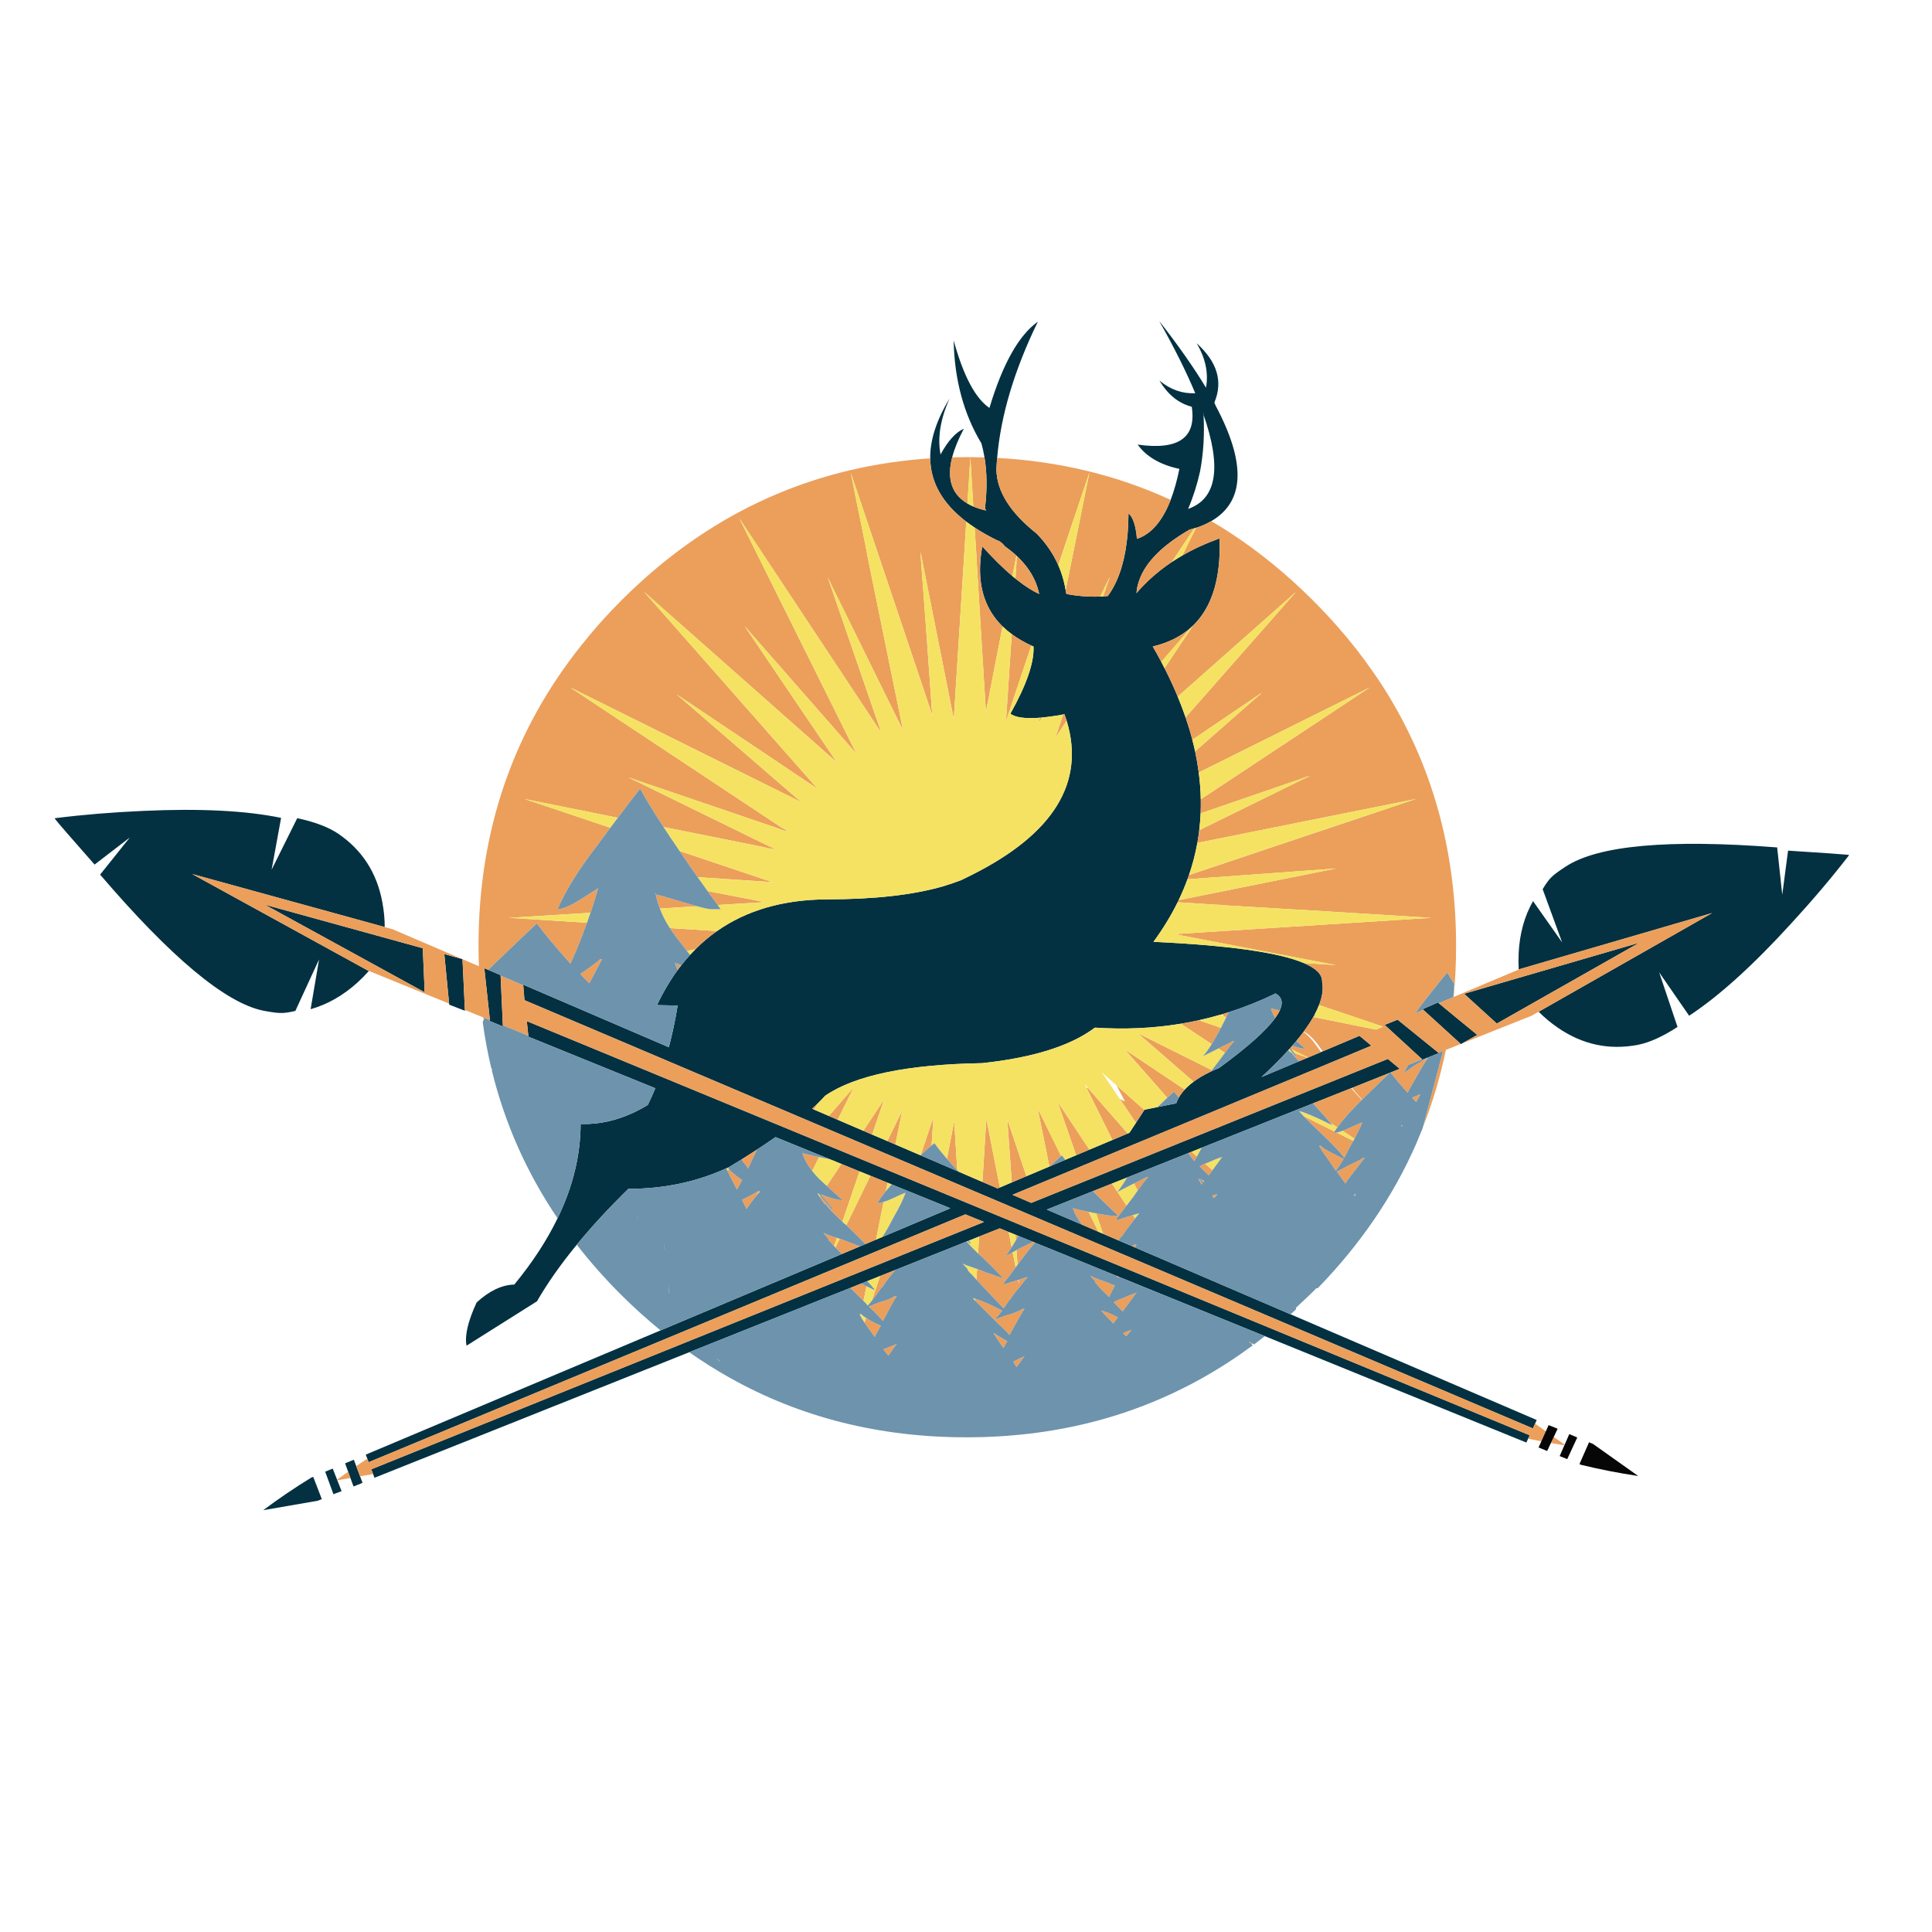 <?xml version="1.0" encoding="utf-8"?>
<!-- Generator: Adobe Illustrator 16.0.0, SVG Export Plug-In . SVG Version: 6.00 Build 0)  -->
<!DOCTYPE svg PUBLIC "-//W3C//DTD SVG 1.1//EN" "http://www.w3.org/Graphics/SVG/1.1/DTD/svg11.dtd">
<svg version="1.1" id="Layer_1" xmlns="http://www.w3.org/2000/svg" xmlns:xlink="http://www.w3.org/1999/xlink" x="0px" y="0px"
	 width="300px" height="300px" viewBox="0 0 300 300" enable-background="new 0 0 300 300" xml:space="preserve">
<g>
	<path fill-rule="evenodd" clip-rule="evenodd" fill="#033141" d="M181.78,77.62c0.531-1.382,0.983-2.986,1.355-4.812
		c-2.967-0.633-5.127-1.89-6.482-3.772c6.34,0.903,9.141-1.055,8.403-5.874c-2.063-0.542-3.735-1.897-5.015-4.065
		c1.687,1.399,3.538,2.056,5.557,1.964c-1.387-3.328-3.253-7.07-5.603-11.227c2.952,3.78,5.376,7.237,7.274,10.369
		c0.406-2.304-0.084-4.608-1.469-6.913c3.207,2.877,4.134,5.941,2.777,9.195c0,0.045,0.016,0.112,0.046,0.202
		c0.045,0.03,0.083,0.113,0.113,0.25c4.781,8.954,4.566,14.948-0.645,17.981c-0.579,0.337-1.225,0.639-1.931,0.904
		c-0.144,0.046-0.291,0.092-0.441,0.135c-0.099,0.03-0.196,0.061-0.293,0.091c-0.229,0.063-0.458,0.123-0.689,0.18
		c-4.24,2.445-6.854,5.072-7.838,7.884c-0.232,0.653-0.376,1.315-0.429,1.987c0.595-0.694,1.228-1.356,1.896-1.987
		c1.098-1.032,2.296-1.98,3.592-2.847c0.526-0.348,1.068-0.683,1.626-1.005c1.766-1.022,3.693-1.907,5.783-2.654
		c0.093,2.421-0.064,4.589-0.474,6.505c-0.628,2.949-1.848,5.298-3.659,7.048c-0.076,0.071-0.15,0.143-0.226,0.214
		c-1.582,1.433-3.585,2.438-6.01,3.015c0.464,0.799,0.903,1.595,1.322,2.384c0.174,0.328,0.344,0.656,0.508,0.982
		c0.759,1.486,1.44,2.958,2.045,4.417c0.449,1.079,0.854,2.152,1.22,3.219c0.401,1.169,0.752,2.329,1.049,3.479
		c0.159,0.604,0.302,1.202,0.431,1.796c0.234,1.104,0.423,2.199,0.564,3.286c0.187,1.401,0.291,2.787,0.316,4.157
		c0.017,0.735,0.008,1.465-0.022,2.191c-0.04,0.878-0.111,1.747-0.215,2.609c-0.077,0.661-0.175,1.32-0.294,1.976
		c-0.303,1.687-0.734,3.352-1.299,4.992c-0.077,0.219-0.156,0.437-0.236,0.656c-0.397,1.091-0.854,2.171-1.368,3.242
		c-0.052,0.111-0.104,0.22-0.158,0.328c-1.03,2.089-2.28,4.138-3.749,6.144c11.68,0.551,19.45,1.646,23.312,3.287
		c1.953,0.83,2.91,1.796,2.869,2.903c0.213,1.063,0.056,2.271-0.474,3.626c-0.186,0.486-0.418,0.991-0.701,1.513
		c-0.027,0.056-0.059,0.113-0.09,0.17c-0.031,0.056-0.061,0.113-0.091,0.17c-0.417,0.725-0.921,1.484-1.514,2.28
		c-0.012,0.019-0.023,0.037-0.033,0.057c-0.34,0.454-0.71,0.921-1.106,1.401c-0.201,0.24-0.408,0.48-0.622,0.723
		c-0.1,0.117-0.202,0.234-0.306,0.35c-0.047,0.056-0.096,0.107-0.146,0.159c-0.049,0.058-0.098,0.114-0.147,0.169
		c-1.191,1.319-2.585,2.716-4.179,4.19l5.828-2.451l1.333-0.552l0.091-0.035l1.999-0.848l0.271-0.113l5.693-2.406l1.852,1.537
		l-9.566,3.988h-0.012l-46.128,19.154l-0.033,0.012l0.033,0.011l2.881,1.244l55.378-22.353l1.852,1.535l-1.445,0.576l-0.102,0.046
		l-5.885,2.348l-0.124,0.045l-5.919,2.35l-17.337,6.912l-1.502,0.601l-0.476,0.191l-9.543,3.805l-2.372,0.949l-2.948,1.175
		l-7.16,2.858l5.501,2.359l2.518,1.085l0.724,0.316l2.382,1.018l2.09,0.892l0.464,0.204l24.182,10.391l38.21,16.41l-0.249,0.566
		l-0.339,0.745L81.438,155.304l-0.192-2.315l-0.011-0.101l22.624,9.726c0.539-2.038,0.994-4.194,1.366-6.473l-3.208-0.068
		c0.949-2,2.022-3.818,3.219-5.456c0.058-0.075,0.114-0.151,0.17-0.226c0.026-0.033,0.052-0.067,0.079-0.101
		c0.1-0.133,0.202-0.265,0.305-0.396c0.438-0.563,0.89-1.101,1.355-1.615c0.276-0.304,0.56-0.597,0.847-0.882
		c1.044-1.046,2.159-1.988,3.344-2.823c4.607-3.234,10.288-4.876,17.042-4.924c7.365,0,13.397-0.679,18.096-2.034
		c0.977-0.301,1.905-0.617,2.778-0.949c0.526-0.271,1.062-0.534,1.604-0.791c12.756-6.385,17.68-14.37,14.773-23.956
		c-0.103-0.341-0.217-0.685-0.339-1.027c-0.063,0.015-0.127,0.03-0.191,0.046c-0.445,0.1-0.931,0.183-1.456,0.248
		c-0.679,0.103-1.311,0.183-1.898,0.237c-0.091,0.008-0.181,0.015-0.272,0.022c-2.252,0.18-3.78-0.026-4.584-0.621
		c2.514-4.488,3.712-7.967,3.592-10.437c-0.113-0.048-0.227-0.098-0.339-0.146c-1.132-0.523-2.146-1.114-3.04-1.773
		c-0.514-0.375-0.987-0.774-1.422-1.197c-1.965-1.923-3.101-4.309-3.411-7.161c-0.178-1.606-0.091-3.362,0.261-5.263
		c1.679,1.854,3.235,3.39,4.675,4.608c0.161,0.13,0.319,0.258,0.475,0.384c0.114,0.092,0.228,0.182,0.339,0.271
		c1.202,0.946,2.317,1.654,3.344,2.123c-0.152-0.732-0.382-1.44-0.689-2.123c-0.615-1.35-1.537-2.604-2.767-3.762
		c-0.025-0.023-0.053-0.046-0.08-0.067c-0.532-0.496-1.124-0.975-1.773-1.435c-0.3-0.393-0.632-0.686-0.993-0.881h-0.091
		c-1.336-0.648-2.546-1.33-3.625-2.044c-0.457-0.301-0.889-0.605-1.3-0.915c-3.686-2.81-5.554-6.089-5.602-9.838
		c-0.036-2.83,0.967-5.929,3.004-9.295c-1.43,3.208-1.897,6.107-1.4,8.697c1.144-2.108,2.35-3.441,3.614-3.998
		c-0.86,1.629-1.463,3.109-1.807,4.438c-0.861,3.352-0.071,5.743,2.372,7.172c0.281,0.167,0.586,0.321,0.915,0.463
		c0.525,0.225,1.108,0.417,1.751,0.576c0.09,0,0.174,0.016,0.249,0.045c-0.046-0.075-0.083-0.135-0.114-0.18
		c0-0.046-0.03-0.083-0.089-0.113c0.355-2.891,0.333-5.541-0.068-7.952c-0.121-0.747-0.279-1.469-0.475-2.168
		c-2.756-4.578-4.194-9.909-4.314-15.994c1.521,5.512,3.374,9.006,5.557,10.482c2.048-6.822,4.556-11.288,7.521-13.396
		c-3.653,7.501-5.762,14.553-6.324,21.154c-0.05,0.611-0.088,1.218-0.113,1.819c0.06,3.373,2.146,6.686,6.258,9.939
		c1.449,1.493,2.567,3.13,3.354,4.913c0.33,0.752,0.601,1.532,0.813,2.338c0.135,0.502,0.244,1.015,0.328,1.536
		c0.025,0.136,0.048,0.271,0.067,0.406c0,0.031,0.022,0.091,0.067,0.181c1.717,0.333,3.464,0.465,5.24,0.396
		c0.152-0.007,0.302-0.014,0.453-0.022c0.241-0.017,0.481-0.036,0.723-0.057c0.53-0.725,0.993-1.537,1.39-2.439
		c1.188-2.683,1.794-6.154,1.816-10.414c0.71,0.632,1.146,1.957,1.312,3.976C178.75,82.94,180.497,80.922,181.78,77.62z
		 M238.92,157.1l26.938-15.326l-29.907,8.72l-0.125,0.057c-0.049-0.81-0.053-1.649-0.01-2.52c0.149-3.057,0.895-5.759,2.234-8.109
		l4.519,6.416l-3.027-8.268c0.527-0.889,0.995-1.522,1.401-1.898c0.376-0.376,1.099-0.911,2.169-1.604
		c5-3.298,15.947-4.292,32.845-2.981l0.791,7.341l0.903-6.844c5.602,0.361,8.742,0.579,9.419,0.655l0.023,0.09
		c-2.666,3.449-5.633,6.951-8.9,10.504c-5.949,6.536-11.25,11.333-15.903,14.39l-4.653-6.732l2.847,8.472
		c-2.29,1.49-4.337,2.416-6.145,2.777c-4.473,0.858-8.622-0.03-12.447-2.666C240.807,158.827,239.816,158.002,238.92,157.1z
		 M226.823,162.104l-5.827-5.308l-0.09-0.092l2.372-1.039l0.134,0.112l2.011,1.661l0.012,0.011l3.965,3.253l-2.395,1.334
		l-0.159,0.09L226.823,162.104z M71.815,148.945l0.373,7.884l0.011,0.124l-2.44-0.947l-0.022-0.17l-0.745-7.692l2.744,0.768
		l0.08,0.022V148.945z M55.912,229.239l0.384,1.017l-1.4,0.565l-0.485-1.321l-0.35-0.971l-0.475-1.302l1.355-0.563l0.373,0.983
		L55.912,229.239z M52.343,229.761l0.034,0.1l0.667,1.684l-1.266,0.475l-1.287-3.502l1.174-0.475L52.343,229.761z M57.934,228.89
		l-0.282-0.735l95.147-38.412l-2.903-1.175l-92.65,38.481l-0.214-0.554l-0.237-0.621l45.777-19.293l28.146-11.859l2.835-1.194
		l0.836-0.351l1.637-0.69l0.995-0.417l10.549-4.451l-9.115-3.705l-0.633-0.259l-2.666-1.085l-1.683-0.678l-2.823-1.15l-1.819-0.747
		l-8.415-3.423c-0.955,0.67-1.979,1.358-3.072,2.068c-0.708,0.459-1.446,0.929-2.213,1.411c-0.603,0.373-1.224,0.754-1.863,1.143
		c-0.146,0.067-0.292,0.136-0.441,0.201c-0.01,0.006-0.021,0.009-0.034,0.013c-4.657,2.132-9.731,3.196-15.225,3.196
		c-3.039,2.98-5.708,5.871-8.008,8.675c-2.491,3.034-4.551,5.962-6.178,8.785l-10.934,6.892c-0.317-1.522,0.204-3.758,1.559-6.71
		c1.973-1.809,3.922-2.732,5.85-2.779c2.821-3.429,5.061-6.859,6.721-10.288c2.37-4.884,3.563-9.766,3.581-14.648
		c3.509,0.118,6.987-0.867,10.436-2.96c0.408-0.829,0.794-1.692,1.164-2.588l-19.709-8.006l-0.011-0.148l-0.237-2.27l155.732,64.312
		l-0.249,0.531l-0.271,0.599l-40.604-16.523l-22.646-9.205l-0.474-0.193l-12.593-5.126l-0.271-0.114l-2.293-0.927l-0.441-0.181
		l-1.072-0.428l-1.378-0.566l-3.208,1.276l-1.581,0.634l-0.147,0.055l-0.09,0.035l-0.033,0.01l-0.081,0.034l-11.08,4.416
		l-2.35,0.938l-1.954,0.78l-0.034,0.01l-0.971,0.385l-1.684,0.679l-25.006,9.984l-48.872,19.494L57.934,228.89z M139.031,177.714
		l3.918,1.682l5.907,2.541l3.695,1.594l2.348,1.004l0.361-0.146l1.854-0.79l2.27-0.959l3.569-1.503l0.113-0.047l2.349-0.993
		l1.685-0.711l2.066-0.871l3.568-1.5l2.384-1.006l0.259-0.114l1.017-1.547l1.3-1.998l0.022-0.034l2.044-0.417l2.881-0.576
		c0.107-0.306,0.244-0.604,0.405-0.893c0.245-0.429,0.551-0.843,0.915-1.243c0.391-0.424,0.85-0.829,1.378-1.22
		c0.754-0.563,1.649-1.09,2.688-1.58c0.405-0.189,0.831-0.375,1.277-0.554c4.397-3.217,7.301-5.803,8.707-7.76
		c0.309-0.42,0.546-0.812,0.712-1.175c0.553-1.201,0.334-2.079-0.654-2.632c-0.077,0-0.137,0.029-0.182,0.09
		c-2.316,1.113-4.681,2.057-7.092,2.823c-0.323,0.103-0.646,0.2-0.974,0.295c-0.084,0.025-0.171,0.052-0.259,0.078
		c-1.122,0.328-2.256,0.617-3.399,0.87c-0.928,0.205-1.861,0.385-2.802,0.542c-4.3,0.711-8.742,0.915-13.327,0.609
		c-0.121,0.062-0.24,0.145-0.361,0.249c-3.749,2.681-9.465,4.436-17.145,5.263c-11.626,0.197-19.759,1.883-24.397,5.062
		c-0.299,0.336-0.63,0.684-0.994,1.038c-0.322,0.317-0.668,0.642-1.039,0.973l0.305,0.135l2.304,0.993l1.367,0.589l3.987,1.716
		l1.367,0.587l2.36,1.006L139.031,177.714z M59.741,143.953l-29.897-8.233l27.312,15l0.124,0.045
		c-0.536,0.605-1.119,1.201-1.751,1.785c-2.274,2.048-4.706,3.434-7.296,4.156l1.31-7.726l-3.682,7.996
		c-1.009,0.241-1.793,0.346-2.35,0.317c-0.527,0-1.415-0.121-2.666-0.362c-5.857-1.22-14.291-8.26-25.3-21.121l4.609-5.761
		l-5.467,4.202c-3.704-4.202-5.768-6.581-6.189-7.138l0.068-0.068c4.307-0.542,8.87-0.918,13.688-1.13
		c8.811-0.405,15.941-0.044,21.393,1.085l-1.469,8.042l3.976-7.997c2.681,0.572,4.782,1.363,6.303,2.372
		c3.765,2.545,6.069,6.107,6.912,10.685C59.612,141.394,59.737,142.678,59.741,143.953z M65.648,147.241l0.294,6.844l-24.849-13.622
		L65.648,147.241z M186.886,64.405c0-0.09,0-0.174,0-0.249l-0.045,0.068C186.841,64.253,186.855,64.314,186.886,64.405z
		 M184.593,78.986c4.354-1.589,5.119-6.45,2.293-14.582c0.166,3.087-0.016,6.024-0.543,8.81c-0.445,1.992-1.052,3.904-1.817,5.738
		c-0.013,0.021-0.023,0.043-0.034,0.067C184.523,79.009,184.559,78.998,184.593,78.986z M75.813,150.594l1.92,0.825v0.068
		l0.351,7.737l0.01,0.17l-2.01-0.837l-0.011-0.158l-0.87-8.064L75.813,150.594z M48.368,229.421l0.271-0.092l1.333,3.457
		l-0.632,0.248l-8.471,1.468C43.308,232.683,45.807,230.986,48.368,229.421z M223.379,163.482l0.056,0.045l-2.552,1.016
		l-0.046-0.045l-5.828-5.354l2.011-0.813L223.379,163.482z M254.564,146.381l-22.138,12.56l-5.083-4.631L254.564,146.381z"/>
	<path fill-rule="evenodd" clip-rule="evenodd" fill="#EB9F5B" d="M188.094,80.918c4.369,2.564,8.532,5.629,12.493,9.194
		c1.104,0.993,2.192,2.024,3.263,3.095c1.356,1.355,2.644,2.726,3.863,4.111c2.018,2.29,3.871,4.661,5.558,7.116
		c0.934,1.325,1.807,2.673,2.62,4.043c6.808,11.4,10.21,24.201,10.21,38.402c0,2.692-0.124,5.335-0.372,7.929l10.097-4.258
		l0.125-0.057l29.907-8.72L238.92,157.1l-1.095,0.622l-10.82,4.315l2.395-1.334l-3.965-3.253l-0.012-0.011l-2.011-1.661l2.261-0.948
		c0.053-0.683,0.099-1.368,0.134-2.056c-0.421-0.647-0.782-1.228-1.083-1.738c-0.527,0.587-1.695,2.032-3.502,4.336
		c-0.524,0.677-0.998,1.32-1.423,1.932l1.197-0.507l5.827,5.308l-2.314,0.926c-0.846,4.14-2.032,8.138-3.558,11.994l3.117-11.814
		l-0.689,0.272l-6.359-5.151l-2.011,0.813l5.828,5.354l-2.168,0.87c-0.262,0.513-0.503,0.938-0.723,1.276
		c0.15-0.12,0.723-0.527,1.717-1.22c1.04-0.603,1.656-0.972,1.853-1.107h0.181v0.069c-0.316,0.346-0.927,1.34-1.83,2.98
		c-0.558,0.918-0.985,1.693-1.287,2.327c-1.085-1.218-1.974-2.269-2.666-3.151l1.445-0.576l-1.852-1.535l-55.378,22.353
		l-2.881-1.244l-0.033-0.011l0.033-0.012l46.128-19.154h0.012l9.566-3.988l-1.852-1.537l-5.693,2.406
		c-0.43-0.595-0.807-1.096-1.13-1.502c-0.711-0.829-1.328-1.347-1.853-1.548c0.593-0.796,1.097-1.556,1.514-2.28l9.725,1.965
		l1.097-0.462l-9.939-3.355c0.529-1.355,0.687-2.563,0.474-3.626c0.041-1.106-0.916-2.073-2.869-2.903l5.016,0.327l-25.051-4.811
		l39.846-2.53c-10.812-0.678-21.617-1.333-32.416-1.965c-0.255-0.045-0.518-0.068-0.79-0.068c-0.014,0-0.053,0-0.112,0l-6.055-0.384
		c0.055-0.108,0.106-0.217,0.158-0.328l24.397-4.914l-23.029,1.672c0.08-0.219,0.159-0.437,0.236-0.656l35.239-11.814l-33.94,6.822
		c0.119-0.656,0.217-1.315,0.294-1.976l17.269-8.482l-17.054,5.874c0.03-0.726,0.039-1.457,0.022-2.191l26.248-17.371
		l-26.564,13.214c-0.142-1.087-0.33-2.182-0.564-3.286l10.436-9.16l-10.866,7.364c-0.297-1.15-0.647-2.309-1.049-3.479
		l17.155-19.495l-18.375,16.276c-0.604-1.459-1.286-2.931-2.045-4.417l4.405-6.595c1.812-1.75,3.031-4.1,3.659-7.048
		c0.409-1.916,0.566-4.084,0.474-6.505c-2.09,0.747-4.018,1.632-5.783,2.654l2.135-4.304c0.15-0.043,0.298-0.089,0.441-0.135
		C186.869,81.557,187.515,81.255,188.094,80.918z M99.059,188.873l-0.317,0.7l0.317-0.745V188.873z M76.073,158.399l-0.835-0.339
		c-0.047,0.112-0.096,0.226-0.146,0.339c-0.021-0.142-0.04-0.279-0.057-0.418l-2.846-1.152l-0.373-7.884l2.542,1.084
		c-0.038-1.04-0.056-2.091-0.056-3.15c0-17.86,5.368-33.478,16.105-46.85c1.867-2.35,3.9-4.624,6.1-6.822
		c1.071-1.07,2.159-2.102,3.264-3.095c12.754-11.479,27.644-17.793,44.671-18.942c0.048,3.75,1.916,7.029,5.602,9.838l-1.942,30.653
		l-5.151-25.91l0.068,1.423c0.075,0.979,0.152,1.958,0.226,2.937c0.49,6.449,0.956,12.91,1.4,19.381c0,0.106,0,0.218,0,0.339
		c0,0.121,0.016,0.21,0.045,0.271l0.091,0.949l-0.136-0.294c0-0.045-0.007-0.09-0.022-0.135l-12.538-37.295l0.091,0.316
		c0,0.015,0,0.045,0,0.091c0.014,0.014,0.022,0.053,0.022,0.112c0.557,2.832,1.129,5.655,1.716,8.472
		c0.331,1.626,0.648,3.246,0.949,4.856l5.354,26.204l-2.418-4.88c-3.01-6.122-6.025-12.251-9.047-18.387
		c-0.08-0.159-0.16-0.317-0.237-0.475c0.055,0.158,0.111,0.316,0.169,0.475c2.637,7.642,5.27,15.27,7.896,22.883
		c0.029,0.076,0.059,0.158,0.089,0.249l0.181,0.52l-0.181-0.294c-0.03-0.045-0.06-0.076-0.089-0.09l-21.777-32.89l18.163,36.527
		l-17.372-19.833l14.344,21.188l-29.931-26.475l26.904,30.541l-0.339-0.203c-0.135-0.076-0.249-0.151-0.338-0.226l-21.166-14.186
		l18.681,16.152c0.06,0.06,0.113,0.104,0.158,0.135l0.542,0.475l-0.407-0.204c-0.06-0.045-0.143-0.09-0.248-0.135l-35.262-17.507
		l32.777,21.731c0.181,0.106,0.369,0.211,0.565,0.316l0.519,0.362l-0.813-0.226c-0.271-0.106-0.527-0.203-0.768-0.294L97.59,120.72
		l21.37,10.459c0.241,0.121,0.482,0.233,0.723,0.339l0.791,0.406l-1.333-0.249c-0.407-0.105-0.813-0.195-1.22-0.271
		c-4.968-0.995-9.933-1.993-14.898-2.993c-1.468-2.247-2.677-4.223-3.625-5.93c-0.657,0.813-1.81,2.315-3.456,4.507
		c-4.835-0.974-9.669-1.95-14.502-2.926l13.339,4.473c-0.624,0.842-1.306,1.76-2.044,2.756c-2.892,3.75-4.94,7.048-6.145,9.894
		c0.723-0.016,1.822-0.467,3.299-1.355c1.716-1.084,2.709-1.716,2.98-1.897c-0.274,1.073-0.666,2.342-1.174,3.806l-12.673,0.779
		l12.131,0.769c-0.275,0.762-0.576,1.568-0.904,2.417c-0.572,1.476-1.129,2.786-1.671,3.93c-2.183-2.424-3.924-4.502-5.218-6.234
		c-1.119,1.031-3.634,3.429-7.545,7.194l-0.61-0.259L76.073,158.399z M81.247,152.988l0.192,2.315l156.589,66.505l0.339-0.745
		l1.672,1.185l-0.699,1.558c-0.688-0.129-1.373-0.263-2.056-0.405l0.249-0.531L81.8,158.558l0.237,2.27l-3.953-1.603l-0.351-7.737
		L81.247,152.988z M241.269,223.13l1.695,1.197l-0.045,0.089c-0.701-0.105-1.401-0.218-2.102-0.338L241.269,223.13z
		 M194.363,208.729c-0.172-0.143-0.329-0.285-0.475-0.43l0.203,0.09c0.087,0.073,0.223,0.152,0.406,0.238
		C194.453,208.66,194.408,208.694,194.363,208.729z M57.934,228.89l-2.022,0.35l-0.599-1.592c0.569-0.389,1.142-0.773,1.717-1.152
		l0.214,0.554l92.65-38.481l2.903,1.175l-95.147,38.412L57.934,228.89z M52.377,229.86l-0.034-0.1
		c0.568-0.42,1.14-0.829,1.717-1.231l0.35,0.971L52.377,229.86z M69.737,155.836l-12.458-5.072l-0.124-0.045l-27.312-15
		l29.897,8.233l1.208,0.328l10.786,4.631l-2.744-0.768L69.737,155.836z M65.648,147.241l-24.554-6.777l24.849,13.622L65.648,147.241
		z M151.138,78.647c-0.161-2.559-0.316-5.115-0.463-7.668l-0.451,7.206c-2.443-1.429-3.233-3.82-2.372-7.172
		c0.78-0.022,1.563-0.033,2.349-0.033c0.158,0,0.317,0,0.474,0c0.736,0.004,1.467,0.019,2.192,0.044
		c0.401,2.412,0.424,5.062,0.068,7.952c0.059,0.03,0.089,0.067,0.089,0.113c0.031,0.045,0.068,0.105,0.114,0.18
		c-0.075-0.029-0.159-0.045-0.249-0.045C152.246,79.064,151.663,78.872,151.138,78.647z M164.33,87.773
		c-0.786-1.783-1.904-3.42-3.354-4.913c-4.112-3.253-6.198-6.566-6.258-9.939c0.025-0.601,0.063-1.208,0.113-1.819
		c9.66,0.523,18.643,2.695,26.948,6.518c-1.283,3.302-3.03,5.32-5.24,6.054c-0.166-2.019-0.602-3.343-1.312-3.976
		c-0.022,4.259-0.628,7.73-1.816,10.414c-0.396,0.902-0.859,1.715-1.39,2.439c-0.241,0.021-0.481,0.04-0.723,0.057l1.038-3.062
		l-1.491,3.084c-1.776,0.069-3.523-0.062-5.24-0.396c-0.045-0.09-0.067-0.15-0.067-0.181c-0.02-0.135-0.042-0.271-0.067-0.406
		l3.704-18.32L164.33,87.773z M161.472,111.447c0.092-0.007,0.182-0.015,0.272-0.022l-0.451,0.937L161.472,111.447z M157.101,98.47
		c0.894,0.66,1.908,1.25,3.04,1.773l-3.932,11.735L157.101,98.47z M108.331,136.205c-0.934-1.317-1.78-2.541-2.541-3.67
		c-0.091-0.132-0.181-0.264-0.271-0.396l14.231,4.778c0.061,0,0.105,0.007,0.136,0.022l0.181,0.045L108.331,136.205z
		 M111.437,140.531c-0.543-0.745-1.067-1.468-1.569-2.169l8.889,1.717h-0.022L111.437,140.531z M108.252,140.723l-5.795,0.362
		c-0.28-0.734-0.488-1.46-0.621-2.18c0.377,0.044,1.725,0.421,4.044,1.129C106.803,140.317,107.594,140.547,108.252,140.723z
		 M104.006,144.111l7.33,0.463c-1.185,0.835-2.299,1.777-3.344,2.823l-1.333,0.26c-0.618-0.782-1.141-1.457-1.57-2.021
		C104.695,145.124,104.334,144.616,104.006,144.111z M101.836,138.905c-0.001-0.061-0.031-0.091-0.09-0.091v-0.203
		C101.806,138.7,101.835,138.798,101.836,138.905z M165.099,110.939c0.064-0.016,0.129-0.031,0.191-0.046
		c0.122,0.343,0.236,0.686,0.339,1.027l-1.762,2.655L165.099,110.939z M151.342,81.923c1.079,0.714,2.289,1.396,3.625,2.044h0.091
		c0.361,0.196,0.693,0.489,0.993,0.881c0.649,0.46,1.241,0.938,1.773,1.435l-0.621,3.173c-1.439-1.218-2.996-2.753-4.675-4.608
		c-0.352,1.901-0.438,3.657-0.261,5.263c0.311,2.852,1.446,5.238,3.411,7.161l-2.587,13.26l-1.445-23.561c0-0.105,0-0.204,0-0.294
		C151.542,85.092,151.439,83.506,151.342,81.923z M157.678,89.841l0.227-3.491c1.229,1.158,2.151,2.412,2.767,3.762
		c0.308,0.683,0.537,1.391,0.689,2.123c-1.026-0.469-2.142-1.177-3.344-2.123C157.905,90.023,157.792,89.933,157.678,89.841z
		 M185.429,82.048l-3.468,5.217c-1.296,0.866-2.494,1.815-3.592,2.847c-0.669,0.631-1.302,1.293-1.896,1.987
		c0.053-0.672,0.196-1.334,0.429-1.987c0.984-2.812,3.598-5.439,7.838-7.884C184.971,82.17,185.2,82.11,185.429,82.048z
		 M93.501,148.934c-0.271,0.482-0.935,1.731-1.988,3.75c-0.241-0.257-0.482-0.497-0.723-0.724c-0.256-0.256-0.482-0.497-0.678-0.723
		c1.747-1.205,2.778-1.973,3.095-2.304H93.501z M92.891,137.91l-0.023,0.023c0.015-0.043,0.022-0.081,0.023-0.114V137.91z
		 M105.485,150.29c-0.147-0.237-0.302-0.484-0.462-0.746c0.216,0.102,0.472,0.218,0.768,0.35
		C105.687,150.025,105.584,150.157,105.485,150.29z M105.236,150.617c-0.218-0.445-0.373-0.826-0.462-1.14
		c0.015,0,0.045,0.016,0.09,0.045c0.19,0.307,0.37,0.597,0.542,0.869C105.35,150.466,105.294,150.542,105.236,150.617z
		 M103.192,193.843l-0.113-0.814l0.159,0.926C103.207,193.924,103.192,193.888,103.192,193.843z M103.87,200.732l-0.068-1.334
		l0.113,1.356L103.87,200.732z M183.96,169.186c-0.364,0.4-0.67,0.814-0.915,1.243c-0.271-0.325-0.52-0.631-0.744-0.916
		c-0.246,0.21-0.597,0.525-1.051,0.949l-6.563-7.478l0.248,0.181c0.091,0.03,0.166,0.075,0.226,0.136
		C178.09,165.26,181.023,167.223,183.96,169.186z M176.393,174.347l-2.507-3.704c0.373,0.195,0.641,0.324,0.802,0.385
		c-0.511-0.961-0.946-1.789-1.311-2.485l4.315,3.807L176.393,174.347z M175.117,176.008l-2.384,1.006
		c-1.326-2.682-2.655-5.363-3.987-8.042c-0.005-0.013-0.008-0.024-0.011-0.035c0.061-0.004,0.125-0.006,0.192-0.01
		c0.016,0.022,0.031,0.045,0.045,0.067C171.023,171.329,173.071,173.666,175.117,176.008z M126.402,172.292l-0.305-0.135
		c0.371-0.331,0.717-0.655,1.039-0.973L126.402,172.292z M128.707,173.285l3.875-4.473l-2.508,5.062L128.707,173.285z
		 M139.031,177.714l-1.243-0.531l2.315-4.731L139.031,177.714z M135.427,176.177l-1.367-0.587l3.219-4.857L135.427,176.177z
		 M144.655,177.86c-0.43,0.354-0.996,0.863-1.694,1.524l1.977-5.896L144.655,177.86z M147.038,179.937l1.13-5.839l0.474,7.612
		C148.052,181.079,147.518,180.488,147.038,179.937z M164.771,179.51c-0.376,0.331-0.945,0.858-1.706,1.579l-0.113,0.047
		l-1.818-9.003L164.771,179.51z M152.551,183.53l0.609-9.793l2.1,10.65l-0.361,0.146L152.551,183.53z M185.012,97.374l-4.688,5.399
		c-0.419-0.789-0.858-1.584-1.322-2.384C181.427,99.813,183.43,98.807,185.012,97.374z M184.593,78.986
		c-0.034,0.011-0.069,0.022-0.102,0.033c0.011-0.023,0.021-0.045,0.034-0.067C184.546,78.964,184.569,78.975,184.593,78.986z
		 M159.383,182.639l-2.27,0.959l-0.701-9.793L159.383,182.639z M169.165,178.514l-2.066,0.871l-2.645-7.659
		c-0.03-0.059-0.045-0.12-0.045-0.179l-0.136-0.407l0.136,0.271c0.091,0.075,0.151,0.151,0.181,0.227
		C166.114,173.929,167.639,176.224,169.165,178.514z M201.005,163.537l2.044,0.703l-1.333,0.552
		c-0.492-0.485-0.896-0.921-1.209-1.31c0.406,0.285,0.641,0.466,0.7,0.542v0.044h0.045v-0.158
		C201.241,163.859,201.158,163.735,201.005,163.537z M200.665,162.375c0.087,0.032,0.178,0.061,0.271,0.091
		c0.694,0.226,1.273,0.353,1.74,0.384c-0.524-0.44-0.988-0.839-1.389-1.197c0.396-0.48,0.767-0.947,1.106-1.401
		c0.409,0.265,0.872,0.694,1.39,1.288c0.377,0.476,0.829,1.082,1.355,1.818l-1.999,0.848l-2.62-1.289
		c-0.052-0.061-0.104-0.124-0.16-0.191C200.463,162.609,200.565,162.492,200.665,162.375z M156.616,191.302l0.475,2.372
		c-0.354,0.563-0.679,1.027-0.972,1.389c0.168-0.09,0.544-0.296,1.129-0.621l0.464,2.359c-0.883,1.199-1.504,2.02-1.864,2.464v0.179
		c0.906-0.269,1.656-0.499,2.249-0.688l0.123,0.644l-0.045-0.666c0.583-0.183,1.005-0.321,1.265-0.417h0.136
		c-0.226,0.226-0.67,0.775-1.333,1.649c-0.451,0.48-0.91,1.083-1.378,1.806c-0.09,0.062-0.166,0.143-0.226,0.248
		c-0.271,0.377-0.534,0.762-0.791,1.152c-0.557-0.586-1.431-1.498-2.62-2.734c-0.581-0.61-1.115-1.187-1.604-1.727l0.102-1.661
		c0.146,0.053,0.301,0.106,0.464,0.159c0.781,0.332,1.49,0.595,2.123,0.79c0.572,0.212,1.03,0.377,1.377,0.499
		c-0.046-0.122-0.173-0.287-0.384-0.499c-0.571-0.617-1.528-1.572-2.869-2.869c-0.165-0.12-0.309-0.24-0.429-0.36
		c-0.044-0.042-0.09-0.083-0.136-0.124l0.158-2.633l3.208-1.276L156.616,191.302z M158.13,191.91
		c-0.132,0.236-0.261,0.462-0.384,0.678l-0.058-0.858L158.13,191.91z M160.423,192.837l0.271,0.114
		c-0.38,0.439-1.129,1.393-2.248,2.856c-0.151,0.205-0.298,0.4-0.441,0.588l-0.158-2.282c0.152-0.086,0.314-0.175,0.487-0.271
		C159.372,193.352,160.068,193.018,160.423,192.837z M173.287,198.077l0.474,0.193c-0.032,0.053-0.07,0.106-0.113,0.157
		C173.54,198.317,173.418,198.201,173.287,198.077z M149.557,196.236v0.067c-0.017-0.022-0.036-0.047-0.057-0.067H149.557z
		 M151.421,201.974l0.021-0.305c0.947,0.274,2.341,0.89,4.18,1.842c-0.302,0.405-0.633,0.813-0.994,1.22v0.135
		c0.257-0.135,0.927-0.383,2.011-0.745h0.09c1.01-0.33,1.694-0.625,2.056-0.882h0.294c-0.467,0.739-1.242,2.093-2.326,4.068
		c-0.406-0.499-0.986-1.079-1.74-1.741C153.3,203.865,152.103,202.668,151.421,201.974z M176.653,184.885
		c-0.185-0.371-0.368-0.743-0.554-1.118c1.142-0.554,1.808-0.894,1.999-1.016h0.226
		C178.071,182.969,177.514,183.679,176.653,184.885z M174.936,187.211c-0.763,0.992-1.29,1.68-1.581,2.067v0.203
		c1.085-0.346,1.937-0.612,2.554-0.802c0.115,0.179,0.232,0.355,0.35,0.531c-0.17,0.218-0.361,0.475-0.576,0.77
		c-0.407,0.48-0.858,1.091-1.355,1.828c-0.061,0.062-0.15,0.15-0.271,0.271c-0.126,0.169-0.253,0.345-0.385,0.521l-2.382-1.018
		l-1.085-3.175c1.248,0.234,2.027,0.351,2.338,0.351h1.063c-1.502-1.423-2.802-2.688-3.897-3.795l2.948-1.175
		c0.283,0.426,0.565,0.851,0.847,1.276c-0.011,0.011-0.022,0.021-0.033,0.035c0.016-0.009,0.029-0.015,0.045-0.022
		C173.989,185.788,174.463,186.501,174.936,187.211z M170.564,191.267l-2.518-1.085c-0.713-0.869-1.195-1.729-1.446-2.573
		c0.238,0.069,1.052,0.257,2.438,0.564L170.564,191.267z M169.356,198.179h0.181c0.016,0.092,0.829,0.414,2.439,0.972
		c0.422,0.195,0.806,0.354,1.152,0.475c-0.331,0.571-0.633,1.168-0.903,1.785c-0.558-0.513-1.039-0.996-1.446-1.445
		c-0.257-0.302-0.497-0.58-0.723-0.837v-0.159L169.356,198.179z M173.106,202.403c-0.061-0.089-0.113-0.158-0.158-0.203
		c0.195-0.12,0.467-0.257,0.813-0.407c0.137-0.015,0.233-0.045,0.294-0.09c1.22-0.527,1.936-0.814,2.146-0.859l0.294-0.158
		c-0.543,0.739-1.267,1.727-2.169,2.96C173.949,203.269,173.543,202.855,173.106,202.403z M175.76,193.492
		c0.173-0.081,0.319-0.161,0.441-0.238h0.294c-0.083,0.131-0.174,0.277-0.271,0.442L175.76,193.492z M127.193,179.666l-1.073,2.171
		c-0.739-0.938-1.251-1.861-1.536-2.77C124.859,179.147,125.729,179.347,127.193,179.666z M134.388,193.177
		c-0.668-0.694-1.658-1.67-2.97-2.926l3.738-7.682l2.666,1.085l-0.271,1.321c-0.535,0.66-0.971,1.274-1.311,1.841
		c0.256,0,0.581-0.059,0.971-0.182l-1.186,5.852L134.388,193.177z M139.019,197.195c-0.182,0.227-0.393,0.493-0.632,0.803
		c-0.452,0.499-0.896,1.107-1.333,1.83c-0.136,0.03-0.219,0.098-0.249,0.204c-0.414,0.633-0.89,1.28-1.424,1.941l1.288-3.84
		L139.019,197.195z M133.473,181.892l-2.666,7.815c-1.071-0.989-1.903-1.832-2.496-2.528c0.482,0.285,0.76,0.488,0.835,0.608h0.068
		v-0.179c-0.044-0.12-0.621-0.818-1.729-2.101l0.022-0.047c0.337,0.154,0.784,0.319,1.344,0.498c0.783,0.24,1.454,0.383,2.011,0.428
		c-0.572-0.525-1.145-1.038-1.717-1.535c-0.274-0.25-0.53-0.482-0.769-0.7l2.271-3.41L133.473,181.892z M115.131,180.051
		c0.767-0.482,1.505-0.952,2.213-1.411c0.082-0.032,0.146-0.055,0.192-0.068c-0.407,0.783-0.858,1.74-1.355,2.868
		C115.852,180.989,115.502,180.525,115.131,180.051z M112.939,181.768l0.259-0.236c0.306,0.405,0.984,0.978,2.034,1.716
		c-0.256,0.482-0.52,0.979-0.791,1.493C113.673,183.292,113.172,182.303,112.939,181.768z M117.39,185.743
		c-0.362,0.458-0.854,1.116-1.48,1.978c-0.256-0.482-0.482-0.957-0.678-1.424c1.386-0.678,2.19-1.115,2.416-1.309h0.249
		L117.39,185.743z M130.717,194.722c-0.349-0.358-0.68-0.696-0.994-1.016l0.666-1.354c0.178,0.057,0.365,0.118,0.565,0.179
		c0.979,0.407,1.822,0.731,2.53,0.974c0.023,0.006,0.047,0.014,0.067,0.022L130.717,194.722z M127.375,185.664
		c0.784,0.929,1.331,1.545,1.637,1.853c-0.316-0.179-0.655-0.385-1.017-0.61c-0.311-0.413-0.556-0.768-0.734-1.061L127.375,185.664z
		 M129.52,193.492c-0.327-0.372-0.624-0.692-0.892-0.961v-0.135c0-0.044-0.25-0.354-0.746-0.926h0.113
		c0.097,0.107,0.748,0.356,1.955,0.745L129.52,193.492z M133.711,199.309c0.269,0.131,0.547,0.265,0.835,0.407l-0.463,2.293
		c-0.788-0.768-1.472-1.441-2.056-2.021L133.711,199.309z M134.715,198.914l-0.011,0.045c-0.009-0.011-0.016-0.022-0.022-0.035
		L134.715,198.914z M135.043,202.99l0.056-0.169c0.336-0.176,0.905-0.405,1.706-0.688h0.045c1.024-0.301,1.717-0.595,2.079-0.882
		h0.316c-0.451,0.709-1.168,2.004-2.146,3.885C136.561,204.497,135.876,203.782,135.043,202.99z M134.241,205.374l0.249-0.723
		c0.35,0.228,0.798,0.488,1.345,0.779c0.271,0.104,0.587,0.247,0.949,0.428c-0.346,0.558-0.663,1.139-0.949,1.741
		c-0.182-0.242-0.355-0.475-0.521-0.7C134.881,206.299,134.524,205.791,134.241,205.374z M137.957,210.513
		c-0.315-0.36-0.579-0.692-0.791-0.993c1.01-0.392,1.597-0.625,1.763-0.7l0.316-0.135
		C138.868,209.165,138.439,209.775,137.957,210.513z M133.665,204.03l-0.067,0.306c-0.072-0.145-0.109-0.246-0.113-0.306H133.665z
		 M158.784,210.761l0.294-0.181c-0.331,0.454-0.737,1.018-1.22,1.696c-0.227-0.318-0.398-0.597-0.52-0.837
		C158.077,211.048,158.559,210.822,158.784,210.761z M154.313,207.058h0.135c0.287,0.24,0.903,0.617,1.854,1.128l0.111,0.09
		c-0.181,0.287-0.383,0.633-0.609,1.04C154.869,207.976,154.371,207.223,154.313,207.058z M174.868,207.51
		c-0.135-0.182-0.301-0.332-0.497-0.452c0.331-0.212,0.724-0.376,1.174-0.499h0.137C175.591,206.682,175.32,206.997,174.868,207.51z
		 M171.005,203.511c0.588,0.118,1.454,0.467,2.599,1.039c-0.061,0.061-0.106,0.12-0.136,0.181c-0.211,0.227-0.399,0.489-0.565,0.79
		C171.894,204.527,171.262,203.857,171.005,203.511z M111.279,210.965v-0.022c0.166,0.12,0.346,0.263,0.542,0.43v0.067
		L111.279,210.965z M190.41,157.969l-0.406-0.202c-0.06-0.095-0.119-0.192-0.183-0.293c0.327-0.095,0.65-0.192,0.974-0.295
		C190.676,157.427,190.547,157.69,190.41,157.969z M189.585,159.596c-0.078,0.149-0.156,0.302-0.237,0.452
		c-0.421,0.79-0.82,1.487-1.196,2.09c-1.594-1.064-3.189-2.122-4.79-3.174c0.94-0.157,1.874-0.337,2.802-0.542L189.585,159.596z
		 M188.026,166.386c-1.039,0.49-1.935,1.018-2.688,1.58l-8.662-7.533l11.509,5.747C188.132,166.251,188.08,166.318,188.026,166.386z
		 M190.207,163.492l-1.029-0.688c1.293-0.621,2.042-1.006,2.249-1.152h0.226C191.454,161.859,190.973,162.475,190.207,163.492z
		 M198.723,156.897c-0.166,0.363-0.403,0.755-0.712,1.175c-0.299-0.493-0.521-0.986-0.667-1.48
		C197.496,156.611,197.954,156.714,198.723,156.897z M217.563,174.709c0.045,0,0.128,0.022,0.248,0.069
		c-0.045,0.075-0.104,0.12-0.182,0.134C217.585,174.837,217.563,174.77,217.563,174.709z M220.498,169.92h0.068
		c-0.105,0.195-0.331,0.603-0.677,1.22c-0.227-0.226-0.43-0.46-0.611-0.7C219.866,170.199,220.273,170.026,220.498,169.92z
		 M200.203,163.257l0.496,0.179c0.141,0.15,0.258,0.271,0.351,0.362c-0.227-0.15-0.498-0.315-0.813-0.497
		C200.225,163.285,200.214,163.271,200.203,163.257z M203.884,171.331l5.919-2.35c0.517,0.574,1.07,1.181,1.66,1.82
		c-0.035,0.034-0.072,0.073-0.112,0.112c-1.574,1.537-2.802,2.917-3.683,4.145l-1.062-0.689c-0.47-0.546-1.374-1.554-2.711-3.025
		L203.884,171.331z M202.416,173.298l4.812,2.404c-0.042,0.069-0.082,0.137-0.124,0.204c0.129,0,0.276-0.015,0.44-0.045l2.608,1.299
		c-0.182,0.327-0.378,0.67-0.586,1.028c-0.272,0.586-0.543,1.121-0.813,1.604c-0.603-0.813-1.643-1.928-3.118-3.345
		C204.163,175.057,203.09,174.006,202.416,173.298z M205.093,177.917c0.24,0.285,0.852,0.679,1.831,1.173
		c0.436,0.212,1.008,0.499,1.716,0.859c-0.407,0.709-0.813,1.325-1.22,1.853c-0.378-0.558-0.708-1.055-0.994-1.49
		c-1.009-1.387-1.536-2.185-1.581-2.395H205.093z M215.812,166.589c-0.695,0.647-2.129,2.036-4.303,4.166
		c-0.549-0.625-1.076-1.229-1.582-1.818L215.812,166.589z M211.644,179.814h0.25c-0.228,0.302-1.025,1.332-2.395,3.095
		c-0.228,0.302-0.423,0.587-0.589,0.857c-0.481-0.678-0.926-1.287-1.332-1.83c0.406-0.21,1.017-0.533,1.829-0.97
		C210.703,180.364,211.448,179.979,211.644,179.814z M208.47,175.59c0.281-0.102,0.594-0.229,0.938-0.385
		c1.205-0.558,1.921-0.865,2.146-0.926c-0.266,0.688-0.672,1.535-1.22,2.543L208.47,175.59z M185.87,179.576
		c-0.134,0.238-0.271,0.485-0.407,0.735c-0.35-0.417-0.647-0.843-0.894-1.276l0.476-0.191L185.87,179.576z M189.62,179.882
		l-0.023-0.022c-0.042-0.034-0.083-0.067-0.124-0.102c0.021-0.004,0.04-0.008,0.056-0.01l0.316-0.159
		C189.773,179.685,189.698,179.78,189.62,179.882z M187.111,180.685l1.164,1.025c-0.184,0.253-0.376,0.516-0.576,0.792
		c-0.617-0.572-1.093-1.032-1.424-1.378c0.211-0.135,0.468-0.279,0.769-0.43C187.068,180.692,187.091,180.688,187.111,180.685z
		 M210.176,185.529c0.104-0.03,0.173-0.053,0.203-0.068h0.248c-0.136,0.047-0.218,0.152-0.248,0.317
		C210.318,185.703,210.25,185.619,210.176,185.529z M188.218,185.687c0.182-0.104,0.385-0.179,0.611-0.226h0.202
		c-0.12,0.136-0.285,0.323-0.496,0.565C188.384,185.937,188.279,185.823,188.218,185.687z M186.05,182.954
		c0.016,0.045,0.046,0.067,0.091,0.067c0.211,0.257,0.391,0.497,0.542,0.723c-0.015,0.015-0.046,0.084-0.09,0.204
		C186.291,183.496,186.11,183.164,186.05,182.954z M186.908,183.632c-0.21-0.181-0.399-0.376-0.565-0.588
		c0.212,0.12,0.43,0.226,0.656,0.317C186.969,183.465,186.938,183.557,186.908,183.632z M254.564,146.381l-27.221,7.929l5.083,4.631
		L254.564,146.381z"/>
	<path fill-rule="evenodd" clip-rule="evenodd" fill="#F5E263" d="M164.33,87.773l4.846-14.446l-3.704,18.32
		c-0.084-0.521-0.193-1.033-0.328-1.536C164.931,89.306,164.66,88.525,164.33,87.773z M150.674,70.979
		c0.147,2.553,0.302,5.109,0.463,7.668c-0.328-0.142-0.633-0.296-0.915-0.463L150.674,70.979z M151.342,81.923
		c0.098,1.583,0.2,3.169,0.305,4.755c0,0.09,0,0.188,0,0.294l1.445,23.561l2.587-13.26c0.435,0.423,0.908,0.823,1.422,1.197
		l-0.892,13.508l3.932-11.735c0.112,0.048,0.226,0.098,0.339,0.146c0.12,2.47-1.078,5.949-3.592,10.437
		c0.804,0.595,2.332,0.801,4.584,0.621l-0.179,0.914l0.451-0.937c0.588-0.055,1.22-0.134,1.898-0.237
		c0.525-0.065,1.011-0.148,1.456-0.248l-1.231,3.637l1.762-2.655c2.906,9.586-2.018,17.571-14.773,23.956
		c-0.542,0.257-1.077,0.521-1.604,0.791c-0.873,0.332-1.801,0.647-2.778,0.949c-4.699,1.355-10.73,2.034-18.096,2.034
		c-6.754,0.048-12.436,1.69-17.042,4.924l-7.33-0.463c-0.651-1.021-1.167-2.029-1.548-3.026l5.795-0.362
		c1.124,0.309,1.862,0.463,2.213,0.463h1.446c-0.162-0.221-0.32-0.438-0.475-0.655l7.297-0.452h0.022l-8.889-1.717
		c-0.536-0.745-1.048-1.464-1.536-2.157l11.735,0.78l-0.181-0.045c-0.031-0.016-0.075-0.022-0.136-0.022l-14.231-4.778
		c-0.903-1.315-1.735-2.557-2.497-3.728c4.965,1,9.93,1.998,14.898,2.993c0.406,0.076,0.813,0.166,1.22,0.271l1.333,0.249
		l-0.791-0.406c-0.241-0.105-0.482-0.218-0.723-0.339L97.59,120.72l23.222,7.906c0.241,0.091,0.497,0.188,0.768,0.294l0.813,0.226
		l-0.519-0.362c-0.197-0.104-0.385-0.21-0.565-0.316l-32.777-21.731l35.262,17.507c0.105,0.045,0.188,0.09,0.248,0.135l0.407,0.204
		l-0.542-0.475c-0.045-0.03-0.098-0.075-0.158-0.135l-18.681-16.152l21.166,14.186c0.09,0.075,0.204,0.15,0.338,0.226l0.339,0.203
		l-26.904-30.541l29.931,26.475l-14.344-21.188l17.372,19.833l-18.163-36.527l21.777,32.89c0.029,0.014,0.059,0.045,0.089,0.09
		l0.181,0.294l-0.181-0.52c-0.03-0.091-0.06-0.173-0.089-0.249c-2.626-7.613-5.258-15.241-7.896-22.883
		c-0.059-0.159-0.115-0.317-0.169-0.475c0.078,0.158,0.158,0.316,0.237,0.475c3.021,6.136,6.037,12.265,9.047,18.387l2.418,4.88
		l-5.354-26.204c-0.301-1.611-0.618-3.23-0.949-4.856c-0.587-2.816-1.16-5.64-1.716-8.472c0-0.059-0.008-0.098-0.022-0.112
		c0-0.045,0-0.076,0-0.091l-0.091-0.316l12.538,37.295c0.015,0.045,0.022,0.09,0.022,0.135l0.136,0.294l-0.091-0.949
		c-0.029-0.061-0.045-0.15-0.045-0.271c0-0.121,0-0.233,0-0.339c-0.445-6.472-0.911-12.933-1.4-19.381
		c-0.074-0.979-0.151-1.958-0.226-2.937l-0.068-1.423l5.151,25.91l1.942-30.653C150.453,81.317,150.885,81.622,151.342,81.923z
		 M157.678,89.841c-0.155-0.126-0.313-0.254-0.475-0.384l0.621-3.173c0.027,0.021,0.055,0.043,0.08,0.067L157.678,89.841z
		 M171.3,92.608c-0.151,0.008-0.301,0.015-0.453,0.022l1.491-3.084L171.3,92.608z M185.429,82.048
		c0.097-0.031,0.194-0.061,0.293-0.091l-2.135,4.304c-0.558,0.322-1.1,0.657-1.626,1.005L185.429,82.048z M107.145,148.28
		c-0.166-0.215-0.328-0.422-0.485-0.622l1.333-0.26C107.705,147.683,107.421,147.976,107.145,148.28z M94.777,128.536l-13.339-4.473
		c4.833,0.976,9.667,1.952,14.502,2.926C95.578,127.473,95.191,127.988,94.777,128.536z M91.694,141.74
		c-0.167,0.495-0.347,1.01-0.542,1.548l-12.131-0.769L91.694,141.74z M189.178,162.805l1.029,0.688
		c-0.284,0.377-0.607,0.809-0.972,1.3c-0.391,0.517-0.741,0.98-1.051,1.388l-11.509-5.747l8.662,7.533
		c-0.528,0.391-0.987,0.796-1.378,1.22c-2.937-1.963-5.87-3.926-8.799-5.885c-0.06-0.061-0.135-0.105-0.226-0.136l-0.248-0.181
		l6.563,7.478c-0.41,0.391-0.907,0.867-1.491,1.436l-2.044,0.417l-0.022,0.034l-4.315-3.807l-1.716-1.513
		c-0.031-0.03-0.075-0.067-0.136-0.114l-0.453-0.407l0.205,0.317c0.014,0.031,0.045,0.062,0.089,0.09l2.52,3.728l2.507,3.704
		l-1.017,1.547l-0.259,0.114c-2.046-2.342-4.094-4.679-6.145-7.014c-0.014-0.022-0.029-0.045-0.045-0.067
		c-0.06-0.09-0.12-0.165-0.182-0.227l-0.271-0.317l0.138,0.317c0.038,0.065,0.08,0.145,0.123,0.236
		c0.003,0.011,0.006,0.022,0.011,0.035c1.332,2.679,2.661,5.36,3.987,8.042l-3.568,1.5c-1.526-2.29-3.051-4.585-4.575-6.877
		c-0.029-0.075-0.09-0.151-0.181-0.227l-0.136-0.271l0.136,0.407c0,0.059,0.015,0.12,0.045,0.179l2.645,7.659l-1.685,0.711
		c-0.188-0.238-0.365-0.468-0.53-0.688c-0.036,0.031-0.074,0.065-0.112,0.103l-3.638-7.377l1.818,9.003l-3.569,1.503l-2.971-8.834
		l0.701,9.793l-1.854,0.79l-2.1-10.65l-0.609,9.793l-3.695-1.594c-0.072-0.073-0.145-0.148-0.214-0.227l-0.474-7.612l-1.13,5.839
		c-0.799-0.918-1.447-1.726-1.943-2.427c-0.126,0.094-0.273,0.21-0.44,0.351l0.283-4.371l-1.977,5.896l-0.012,0.011l-3.918-1.682
		l1.072-5.263l-2.315,4.731l-2.36-1.006l1.853-5.444l-3.219,4.857l-3.987-1.716l2.508-5.062l-3.875,4.473l-2.304-0.993l0.734-1.107
		c0.364-0.354,0.695-0.702,0.994-1.038c4.638-3.179,12.771-4.864,24.397-5.062c7.68-0.827,13.396-2.582,17.145-5.263
		c0.121-0.104,0.24-0.188,0.361-0.249c4.585,0.306,9.027,0.102,13.327-0.609c1.601,1.052,3.196,2.109,4.79,3.174
		c-0.498,0.794-0.957,1.422-1.379,1.887c0.271-0.137,1.047-0.527,2.327-1.175C189.127,162.836,189.154,162.82,189.178,162.805z
		 M201.005,163.537c-0.117-0.16-0.279-0.368-0.485-0.621l2.62,1.289l-0.091,0.035L201.005,163.537z M200.699,163.436l-0.496-0.179
		c-0.048-0.069-0.093-0.137-0.137-0.204c0.05-0.055,0.099-0.111,0.147-0.169C200.4,163.098,200.563,163.283,200.699,163.436z
		 M204.031,157.744h0.271c-0.061-0.057-0.121-0.114-0.182-0.17c0.283-0.521,0.516-1.026,0.701-1.513l9.939,3.355l-1.097,0.462
		l-9.725-1.965C203.971,157.857,204,157.8,204.031,157.744z M185.012,97.374c0.075-0.071,0.149-0.143,0.226-0.214l-4.405,6.595
		c-0.164-0.326-0.334-0.654-0.508-0.982L185.012,97.374z M182.877,108.172l18.375-16.276l-17.155,19.495
		C183.731,110.324,183.326,109.251,182.877,108.172z M182.864,140.102l6.055,0.384c0.06,0,0.099,0,0.112,0
		c0.272,0,0.535,0.023,0.79,0.068c10.799,0.632,21.604,1.287,32.416,1.965l-39.846,2.53l25.051,4.811l-5.016-0.327
		c-3.861-1.641-11.632-2.736-23.312-3.287C180.584,144.24,181.834,142.191,182.864,140.102z M186.22,128.909
		c0.104-0.862,0.175-1.731,0.215-2.609l17.054-5.874L186.22,128.909z M184.391,136.533l23.029-1.672l-24.397,4.914
		C183.537,138.704,183.993,137.624,184.391,136.533z M185.576,116.666c-0.129-0.594-0.271-1.193-0.431-1.796l10.866-7.364
		L185.576,116.666z M186.141,119.951l26.564-13.214l-26.248,17.371C186.432,122.738,186.327,121.352,186.141,119.951z
		 M185.926,130.885l33.94-6.822l-35.239,11.814C185.191,134.237,185.623,132.572,185.926,130.885z M152.03,192.012l-0.158,2.633
		c-0.73-0.702-1.321-1.323-1.774-1.865l0.081-0.034c0.229,0.161,0.373,0.283,0.428,0.375v0.022h0.067v-0.204
		c-0.015-0.032-0.091-0.13-0.225-0.293L152.03,192.012z M157.091,193.674l-0.475-2.372l1.072,0.428l0.058,0.858
		C157.519,192.983,157.3,193.346,157.091,193.674z M158.097,198.755c0.025-0.008,0.052-0.016,0.078-0.022l0.045,0.666
		L158.097,198.755z M151.442,201.669l-0.021,0.305c-0.155-0.162-0.282-0.299-0.384-0.407
		C151.162,201.594,151.296,201.628,151.442,201.669z M151.624,198.71c-0.221-0.244-0.431-0.482-0.633-0.712
		c-0.331-0.285-0.579-0.556-0.745-0.813v-0.114c0-0.028-0.229-0.283-0.689-0.768v-0.067h0.012c0.121,0.108,0.84,0.379,2.157,0.813
		L151.624,198.71z M150.302,192.7c0.071,0.075,0.136,0.139,0.192,0.193c-0.087-0.049-0.182-0.102-0.282-0.158L150.302,192.7z
		 M157.248,194.441c0.18-0.098,0.379-0.208,0.599-0.328l0.158,2.282c-0.102,0.139-0.2,0.275-0.293,0.405L157.248,194.441z
		 M176.653,184.885c-0.213,0.305-0.447,0.641-0.701,1.005c-0.376,0.489-0.715,0.929-1.017,1.321
		c-0.473-0.71-0.946-1.423-1.423-2.133c0.299-0.145,1.037-0.521,2.214-1.13c0.129-0.063,0.255-0.123,0.373-0.182
		C176.285,184.142,176.469,184.514,176.653,184.885z M172.654,183.789l2.372-0.949c-0.552,0.951-1.06,1.694-1.525,2.226
		C173.22,184.64,172.938,184.215,172.654,183.789z M171.288,191.583l-0.724-0.316l-1.525-3.094c0.102,0.02,0.207,0.042,0.317,0.066
		c0.303,0.062,0.586,0.116,0.847,0.169L171.288,191.583z M175.908,188.68c0.399-0.118,0.701-0.206,0.902-0.259h0.113
		c-0.146,0.137-0.367,0.398-0.666,0.79C176.141,189.035,176.023,188.858,175.908,188.68z M128.831,179.994l1.819,0.747l-2.271,3.41
		c-0.468-0.428-0.868-0.798-1.196-1.107c-0.397-0.405-0.751-0.809-1.063-1.207l1.073-2.171c0.217,0.047,0.447,0.096,0.689,0.148
		C128.22,179.88,128.535,179.941,128.831,179.994z M113.199,181.531l-0.259,0.236c-0.072-0.159-0.121-0.281-0.147-0.36
		c0.013-0.004,0.024-0.007,0.034-0.013h0.283C113.134,181.439,113.165,181.484,113.199,181.531z M117.39,185.743l0.507-0.755h0.068
		v0.09C117.845,185.191,117.653,185.414,117.39,185.743z M137.551,184.976l0.271-1.321l0.633,0.259
		C138.128,184.279,137.827,184.634,137.551,184.976z M136.025,192.486l1.186-5.852c0.37-0.111,0.798-0.276,1.288-0.496
		c1.174-0.556,1.882-0.874,2.124-0.949c-0.346,1.01-0.987,2.319-1.921,3.932c-0.614,1.201-1.174,2.183-1.682,2.948L136.025,192.486z
		 M135.156,182.569l-3.738,7.682c-0.057-0.053-0.114-0.105-0.17-0.159c-0.196-0.089-0.323-0.203-0.384-0.34
		c-0.018-0.014-0.037-0.03-0.057-0.045l2.666-7.815L135.156,182.569z M127.375,185.664l-0.114,0.182
		c-0.139-0.223-0.241-0.412-0.304-0.564l0.112,0.022C127.176,185.43,127.278,185.552,127.375,185.664z M127.487,185.508
		c-0.027-0.033-0.054-0.063-0.079-0.092c0.032,0.016,0.066,0.03,0.101,0.045L127.487,185.508z M129.723,193.706
		c-0.063-0.069-0.127-0.137-0.191-0.201l-0.013-0.013l0.43-1.276c0.138,0.045,0.285,0.09,0.439,0.137L129.723,193.706z
		 M134.546,199.716c0.389,0.189,0.794,0.394,1.22,0.609v-0.135c-0.172-0.229-0.526-0.642-1.063-1.231l0.011-0.045l1.954-0.78
		l-1.288,3.84c-0.202,0.257-0.412,0.512-0.631,0.768c-0.091-0.12-0.211-0.263-0.362-0.427c-0.105-0.104-0.207-0.206-0.305-0.306
		L134.546,199.716z M135.043,202.99c-0.031-0.031-0.061-0.062-0.09-0.09c0.043-0.026,0.092-0.053,0.146-0.079L135.043,202.99z
		 M133.665,204.03h0.023c0.156,0.171,0.423,0.379,0.802,0.621l-0.249,0.723c-0.306-0.458-0.521-0.804-0.644-1.038L133.665,204.03z
		 M189.62,179.882c-0.377,0.509-0.825,1.12-1.345,1.828l-1.164-1.025c0.13-0.015,0.22-0.041,0.272-0.08
		c1.1-0.494,1.797-0.775,2.089-0.847c0.041,0.034,0.082,0.067,0.124,0.102L189.62,179.882z M189.585,159.596l-3.422-1.174
		c1.144-0.253,2.277-0.542,3.399-0.87l0.441,0.215l0.406,0.202C190.168,158.466,189.892,159.008,189.585,159.596z M207.668,175.059
		c-0.158,0.223-0.306,0.436-0.44,0.644l-4.812-2.404c-0.322-0.34-0.552-0.599-0.689-0.78c0.904,0.212,2.613,0.941,5.129,2.191
		v-0.045c-0.062-0.075-0.145-0.173-0.249-0.295L207.668,175.059z M207.544,175.861c0.263-0.051,0.572-0.143,0.926-0.271l1.864,1.232
		c-0.058,0.109-0.118,0.224-0.182,0.338L207.544,175.861z M185.87,179.576l-0.825-0.732l1.502-0.601
		c0.014,0.004,0.029,0.008,0.046,0.012C186.363,178.673,186.122,179.114,185.87,179.576z"/>
	<path fill-rule="evenodd" clip-rule="evenodd" fill="#6D93AD" d="M207.228,175.702c0.135-0.208,0.282-0.421,0.44-0.644
		c0.881-1.228,2.108-2.607,3.683-4.145c0.04-0.039,0.077-0.078,0.112-0.112c0.017-0.017,0.032-0.032,0.046-0.047
		c2.174-2.13,3.607-3.519,4.303-4.166l0.102-0.046c0.692,0.883,1.581,1.934,2.666,3.151c0.302-0.634,0.729-1.409,1.287-2.327
		c0.903-1.641,1.514-2.635,1.83-2.98v-0.069h-0.181c-0.196,0.136-0.813,0.505-1.853,1.107c-0.994,0.692-1.566,1.1-1.717,1.22
		c0.22-0.338,0.461-0.764,0.723-1.276l2.168-0.87l0.046,0.045l2.552-1.016l-0.056-0.045l0.689-0.272l-3.117,11.814l-0.045,0.158
		l-1.017,2.462c-3.555,8.104-8.645,15.564-15.271,22.388h-0.227c-0.18,0.195-0.354,0.376-0.521,0.541
		c-0.221,0.218-0.442,0.434-0.665,0.644l-1.978,1.865l0.022,0.224c-0.278,0.263-0.561,0.523-0.847,0.781l-24.182-10.391
		c0.098-0.165,0.188-0.312,0.271-0.442h-0.294c-0.122,0.077-0.269,0.157-0.441,0.238l-2.09-0.892
		c0.132-0.177,0.259-0.353,0.385-0.521c0.121-0.12,0.211-0.209,0.271-0.271c0.497-0.737,0.948-1.348,1.355-1.828
		c0.215-0.295,0.406-0.552,0.576-0.77c0.299-0.392,0.521-0.653,0.666-0.79h-0.113c-0.201,0.053-0.503,0.141-0.902,0.259
		c-0.617,0.189-1.469,0.456-2.554,0.802v-0.203c0.291-0.388,0.818-1.075,1.581-2.067c0.302-0.393,0.641-0.832,1.017-1.321
		c0.254-0.364,0.488-0.7,0.701-1.005c0.86-1.206,1.418-1.916,1.671-2.134h-0.226c-0.191,0.122-0.857,0.462-1.999,1.016
		c-0.118,0.059-0.244,0.118-0.373,0.182c-1.177,0.608-1.915,0.985-2.214,1.13c-0.016,0.008-0.029,0.014-0.045,0.022
		c0.011-0.015,0.022-0.024,0.033-0.035c0.466-0.531,0.974-1.274,1.525-2.226l9.543-3.805c0.246,0.434,0.544,0.859,0.894,1.276
		c0.137-0.25,0.273-0.497,0.407-0.735c0.252-0.462,0.493-0.903,0.723-1.321c-0.017-0.004-0.032-0.008-0.046-0.012l17.337-6.912
		l0.012,0.013c1.337,1.472,2.241,2.479,2.711,3.025c0.104,0.122,0.188,0.22,0.249,0.295v0.045c-2.516-1.25-4.225-1.979-5.129-2.191
		c0.138,0.182,0.367,0.44,0.689,0.78c0.674,0.708,1.747,1.759,3.219,3.149c1.476,1.417,2.516,2.531,3.118,3.345
		c0.271-0.482,0.541-1.018,0.813-1.604c0.208-0.358,0.404-0.701,0.586-1.028c0.063-0.114,0.124-0.229,0.182-0.338
		c0.548-1.008,0.954-1.855,1.22-2.543c-0.226,0.061-0.941,0.368-2.146,0.926c-0.344,0.155-0.656,0.283-0.938,0.385
		c-0.354,0.129-0.663,0.221-0.926,0.271c-0.164,0.03-0.312,0.045-0.44,0.045C207.146,175.839,207.186,175.771,207.228,175.702z
		 M173.761,198.271l22.646,9.205c-0.55,0.436-1.103,0.86-1.661,1.276c-0.074-0.045-0.149-0.084-0.226-0.114
		c-0.007-0.004-0.015-0.006-0.022-0.01c-0.184-0.086-0.319-0.165-0.406-0.238l-0.203-0.09c0.146,0.145,0.303,0.287,0.475,0.43
		c0.009,0.008,0.016,0.017,0.022,0.022c0.045,0.045,0.09,0.098,0.135,0.156c-2.515,1.861-5.104,3.541-7.771,5.039
		c-10.96,6.159-23.188,9.237-36.686,9.237c-13.515,0-25.758-3.078-36.73-9.237c-2.155-1.209-4.259-2.534-6.313-3.976l25.006-9.984
		c0.583,0.58,1.268,1.254,2.056,2.021c0.099,0.1,0.2,0.201,0.305,0.306c0.15,0.164,0.271,0.307,0.362,0.427
		c0.22-0.256,0.43-0.511,0.631-0.768c0.534-0.661,1.01-1.309,1.424-1.941c0.03-0.106,0.112-0.174,0.249-0.204
		c0.437-0.723,0.881-1.331,1.333-1.83c0.239-0.31,0.45-0.576,0.632-0.803l11.08-4.416c0.453,0.542,1.043,1.163,1.774,1.865
		c0.046,0.041,0.092,0.082,0.136,0.124c0.12,0.12,0.264,0.24,0.429,0.36c1.341,1.297,2.298,2.252,2.869,2.869
		c0.211,0.212,0.338,0.377,0.384,0.499c-0.347-0.122-0.805-0.287-1.377-0.499c-0.633-0.195-1.342-0.458-2.123-0.79
		c-0.163-0.053-0.317-0.106-0.464-0.159c-1.317-0.434-2.036-0.704-2.157-0.813h-0.012H149.5c0.021,0.021,0.041,0.045,0.057,0.067
		c0.46,0.484,0.689,0.739,0.689,0.768v0.114c0.166,0.257,0.415,0.527,0.745,0.813c0.203,0.229,0.413,0.468,0.633,0.712
		c0.488,0.54,1.022,1.116,1.604,1.727c1.189,1.236,2.063,2.148,2.62,2.734c0.257-0.391,0.521-0.775,0.791-1.152
		c0.06-0.105,0.136-0.187,0.226-0.248c0.468-0.723,0.927-1.325,1.378-1.806c0.663-0.874,1.107-1.424,1.333-1.649h-0.136
		c-0.26,0.096-0.682,0.234-1.265,0.417c-0.026,0.007-0.053,0.015-0.078,0.022c-0.593,0.189-1.343,0.42-2.249,0.688v-0.179
		c0.36-0.444,0.981-1.265,1.864-2.464c0.093-0.13,0.191-0.267,0.293-0.405c0.144-0.188,0.29-0.383,0.441-0.588
		c1.119-1.464,1.868-2.417,2.248-2.856l12.593,5.126c0.131,0.124,0.253,0.24,0.36,0.351
		C173.69,198.377,173.729,198.323,173.761,198.271z M148.856,181.937l-5.907-2.541l0.012-0.011c0.698-0.661,1.264-1.17,1.694-1.524
		c0.167-0.141,0.314-0.257,0.44-0.351c0.497,0.701,1.144,1.509,1.943,2.427c0.479,0.552,1.014,1.143,1.604,1.773
		C148.711,181.788,148.784,181.863,148.856,181.937z M134.388,193.177l-0.836,0.351c-0.021-0.009-0.044-0.017-0.067-0.022
		c-0.708-0.242-1.551-0.566-2.53-0.974c-0.2-0.061-0.387-0.122-0.565-0.179c-0.155-0.047-0.302-0.092-0.439-0.137
		c-1.207-0.389-1.857-0.638-1.955-0.745h-0.113c0.496,0.572,0.746,0.882,0.746,0.926v0.135c0.268,0.269,0.565,0.589,0.892,0.961
		l0.013,0.013c0.064,0.064,0.127,0.132,0.191,0.201c0.313,0.319,0.645,0.657,0.994,1.016l-28.146,11.859
		c-2.132-1.736-4.207-3.611-6.223-5.623c-2.47-2.474-4.733-5.035-6.789-7.68c2.3-2.804,4.969-5.694,8.008-8.675
		c5.494,0,10.568-1.064,15.225-3.196c0.026,0.079,0.075,0.201,0.147,0.36c0.232,0.535,0.733,1.524,1.502,2.973
		c0.271-0.514,0.534-1.011,0.791-1.493c-1.05-0.738-1.728-1.311-2.034-1.716c-0.034-0.047-0.064-0.092-0.09-0.137h-0.283
		c0.149-0.065,0.295-0.134,0.441-0.201c0.639-0.389,1.261-0.77,1.863-1.143c0.371,0.475,0.721,0.938,1.05,1.389
		c0.498-1.128,0.949-2.085,1.355-2.868c-0.046,0.014-0.11,0.036-0.192,0.068c1.093-0.71,2.117-1.398,3.072-2.068l8.415,3.423
		c-0.296-0.053-0.611-0.114-0.949-0.18c-0.243-0.053-0.472-0.102-0.689-0.148c-1.464-0.319-2.333-0.519-2.608-0.599
		c0.285,0.908,0.796,1.831,1.536,2.77c0.312,0.398,0.666,0.802,1.063,1.207c0.328,0.31,0.728,0.68,1.196,1.107
		c0.238,0.218,0.495,0.45,0.769,0.7c0.572,0.497,1.145,1.01,1.717,1.535c-0.557-0.045-1.228-0.188-2.011-0.428
		c-0.56-0.179-1.007-0.344-1.344-0.498c-0.035-0.015-0.069-0.029-0.101-0.045c0.025,0.028,0.051,0.059,0.079,0.092
		c1.108,1.282,1.684,1.98,1.729,2.101v0.179h-0.068c-0.076-0.12-0.354-0.323-0.835-0.608c0.593,0.696,1.425,1.539,2.496,2.528
		c0.021,0.015,0.039,0.031,0.057,0.045c0.061,0.137,0.188,0.251,0.384,0.34c0.056,0.054,0.113,0.106,0.17,0.159
		C132.73,191.507,133.72,192.482,134.388,193.177z M76.073,158.399l0.011,0.158l2.01,0.837l-0.01-0.17l3.953,1.603l0.011,0.148
		l19.709,8.006c-0.369,0.896-0.756,1.759-1.164,2.588c-3.449,2.093-6.927,3.078-10.436,2.96c-0.018,4.883-1.211,9.765-3.581,14.648
		c-4.803-7.101-8.211-14.776-10.222-23.03c0.06-0.075,0.099-0.135,0.113-0.181h-0.158c-0.572-2.395-1.024-4.819-1.355-7.273
		c0.044-0.103,0.089-0.197,0.136-0.283v-0.011c0.051-0.113,0.1-0.227,0.146-0.339L76.073,158.399z M99.059,188.873v-0.045
		l-0.317,0.745L99.059,188.873z M105.519,132.139c0.09,0.132,0.18,0.264,0.271,0.396c0.761,1.13,1.607,2.354,2.541,3.67
		c0.488,0.693,1,1.413,1.536,2.157c0.502,0.701,1.026,1.424,1.569,2.169c0.155,0.216,0.313,0.434,0.475,0.655h-1.446
		c-0.352,0-1.089-0.154-2.213-0.463c-0.659-0.176-1.45-0.406-2.372-0.689c-2.319-0.708-3.667-1.084-4.044-1.129
		c0.133,0.72,0.341,1.446,0.621,2.18c0.381,0.998,0.897,2.006,1.548,3.026c0.329,0.505,0.689,1.013,1.084,1.525
		c0.429,0.564,0.952,1.239,1.57,2.021c0.158,0.2,0.319,0.407,0.485,0.622c-0.465,0.514-0.917,1.052-1.355,1.615
		c-0.296-0.132-0.551-0.249-0.768-0.35c0.161,0.261,0.315,0.509,0.462,0.746c-0.027,0.034-0.053,0.067-0.079,0.101
		c-0.172-0.272-0.352-0.563-0.542-0.869c-0.045-0.029-0.075-0.045-0.09-0.045c0.09,0.314,0.244,0.695,0.462,1.14
		c-1.196,1.637-2.27,3.456-3.219,5.456l3.208,0.068c-0.372,2.278-0.827,4.435-1.366,6.473l-22.624-9.726l0.011,0.101l-3.513-1.501
		v-0.068l-1.92-0.825c3.911-3.765,6.426-6.164,7.545-7.194c1.294,1.731,3.035,3.81,5.218,6.234c0.542-1.144,1.099-2.454,1.671-3.93
		c0.328-0.849,0.629-1.654,0.904-2.417c0.195-0.538,0.376-1.053,0.542-1.548c0.508-1.464,0.9-2.733,1.174-3.806
		c-0.271,0.181-1.264,0.813-2.98,1.897c-1.477,0.889-2.576,1.34-3.299,1.355c1.205-2.846,3.253-6.145,6.145-9.894
		c0.738-0.996,1.42-1.914,2.044-2.756c0.414-0.547,0.801-1.063,1.164-1.547c1.646-2.192,2.799-3.694,3.456-4.507
		c0.949,1.707,2.158,3.683,3.625,5.93C103.784,129.582,104.616,130.824,105.519,132.139z M101.836,138.905
		c-0.001-0.107-0.03-0.206-0.09-0.294v0.203C101.805,138.814,101.835,138.845,101.836,138.905z M92.891,137.91v-0.09
		c-0.001,0.033-0.008,0.071-0.023,0.114L92.891,137.91z M93.501,148.934h-0.294c-0.316,0.332-1.348,1.1-3.095,2.304
		c0.196,0.226,0.421,0.467,0.678,0.723c0.241,0.227,0.482,0.467,0.723,0.724C92.567,150.666,93.23,149.417,93.501,148.934z
		 M103.192,193.843c0,0.045,0.015,0.081,0.046,0.111l-0.159-0.926L103.192,193.843z M103.87,200.732l0.045,0.022l-0.113-1.356
		L103.87,200.732z M183.045,170.429c-0.161,0.289-0.298,0.587-0.405,0.893l-2.881,0.576c0.584-0.568,1.081-1.045,1.491-1.436
		c0.454-0.424,0.805-0.739,1.051-0.949C182.525,169.798,182.774,170.104,183.045,170.429z M164.771,179.51
		c0.038-0.037,0.076-0.071,0.112-0.103c0.165,0.221,0.342,0.45,0.53,0.688l-2.349,0.993
		C163.826,180.368,164.396,179.841,164.771,179.51z M200.665,162.375c0.214-0.242,0.421-0.482,0.622-0.723
		c0.4,0.358,0.864,0.757,1.389,1.197c-0.467-0.031-1.046-0.158-1.74-0.384C200.843,162.436,200.752,162.407,200.665,162.375z
		 M201.005,163.537c0.153,0.198,0.236,0.322,0.247,0.373v0.158h-0.045v-0.044c-0.06-0.076-0.294-0.257-0.7-0.542
		c0.313,0.389,0.717,0.824,1.209,1.31l-5.828,2.451c1.594-1.475,2.987-2.871,4.179-4.19c0.044,0.067,0.089,0.135,0.137,0.204
		c0.011,0.014,0.021,0.028,0.033,0.044c0.315,0.182,0.587,0.347,0.813,0.497c-0.093-0.092-0.21-0.212-0.351-0.362
		c-0.137-0.152-0.299-0.338-0.485-0.552c0.05-0.052,0.099-0.104,0.146-0.159c0.056,0.067,0.108,0.131,0.16,0.191
		C200.726,163.169,200.888,163.377,201.005,163.537z M204.121,157.574c0.061,0.056,0.121,0.113,0.182,0.17h-0.271
		C204.063,157.688,204.094,157.63,204.121,157.574z M157.091,193.674c0.209-0.328,0.428-0.69,0.655-1.086
		c0.123-0.216,0.252-0.441,0.384-0.678l2.293,0.927c-0.354,0.181-1.051,0.515-2.089,1.006c-0.173,0.096-0.335,0.185-0.487,0.271
		c-0.22,0.12-0.419,0.23-0.599,0.328c-0.585,0.325-0.961,0.531-1.129,0.621C156.412,194.701,156.736,194.237,157.091,193.674z
		 M150.449,192.646c0.134,0.163,0.21,0.261,0.225,0.293v0.204h-0.067v-0.022c-0.056-0.092-0.199-0.214-0.428-0.375l0.033-0.01
		c0.1,0.057,0.195,0.109,0.282,0.158c-0.056-0.055-0.121-0.118-0.192-0.193L150.449,192.646z M151.442,201.669
		c-0.146-0.041-0.28-0.075-0.405-0.103c0.102,0.108,0.229,0.245,0.384,0.407c0.682,0.694,1.879,1.892,3.591,3.592
		c0.754,0.662,1.334,1.242,1.74,1.741c1.084-1.976,1.859-3.329,2.326-4.068h-0.294c-0.361,0.257-1.046,0.552-2.056,0.882h-0.09
		c-1.084,0.362-1.754,0.61-2.011,0.745v-0.135c0.361-0.407,0.692-0.814,0.994-1.22C153.783,202.559,152.39,201.943,151.442,201.669z
		 M173.106,202.403c0.437,0.452,0.843,0.865,1.22,1.242c0.902-1.233,1.626-2.221,2.169-2.96l-0.294,0.158
		c-0.211,0.045-0.927,0.332-2.146,0.859c-0.061,0.045-0.157,0.075-0.294,0.09c-0.346,0.15-0.617,0.287-0.813,0.407
		C172.993,202.245,173.046,202.314,173.106,202.403z M168.047,190.182l-5.501-2.359l7.16-2.858c1.096,1.107,2.396,2.372,3.897,3.795
		h-1.063c-0.311,0-1.09-0.116-2.338-0.351c-0.261-0.053-0.544-0.107-0.847-0.169c-0.11-0.024-0.216-0.047-0.317-0.066
		c-1.387-0.308-2.2-0.495-2.438-0.564C166.852,188.453,167.334,189.313,168.047,190.182z M169.356,198.179l0.7,0.79v0.159
		c0.226,0.257,0.466,0.535,0.723,0.837c0.407,0.449,0.889,0.933,1.446,1.445c0.271-0.617,0.572-1.214,0.903-1.785
		c-0.347-0.12-0.73-0.279-1.152-0.475c-1.61-0.558-2.424-0.88-2.439-0.972H169.356z M117.897,184.988h-0.249
		c-0.226,0.193-1.03,0.631-2.416,1.309c0.195,0.467,0.422,0.941,0.678,1.424c0.626-0.861,1.118-1.52,1.48-1.978
		c0.263-0.329,0.455-0.552,0.575-0.665v-0.09H117.897z M137.02,192.069c0.507-0.766,1.068-1.747,1.682-2.948
		c0.935-1.612,1.575-2.922,1.921-3.932c-0.242,0.075-0.949,0.394-2.124,0.949c-0.49,0.22-0.918,0.385-1.288,0.496
		c-0.391,0.123-0.715,0.182-0.971,0.182c0.339-0.566,0.776-1.181,1.311-1.841c0.276-0.342,0.577-0.696,0.904-1.063l9.115,3.705
		L137.02,192.069z M127.261,185.846c0.179,0.293,0.424,0.647,0.734,1.061c0.361,0.226,0.7,0.432,1.017,0.61
		c-0.307-0.308-0.853-0.924-1.637-1.853c-0.096-0.112-0.199-0.234-0.306-0.36l-0.112-0.022
		C127.02,185.434,127.122,185.623,127.261,185.846z M134.704,198.959c0.536,0.59,0.891,1.002,1.063,1.231v0.135
		c-0.426-0.216-0.832-0.42-1.22-0.609c-0.289-0.143-0.567-0.276-0.835-0.407l0.971-0.385
		C134.688,198.937,134.695,198.948,134.704,198.959z M135.099,202.821c-0.054,0.026-0.103,0.053-0.146,0.079
		c0.03,0.028,0.06,0.059,0.09,0.09c0.833,0.792,1.518,1.507,2.055,2.146c0.978-1.881,1.695-3.176,2.146-3.885h-0.316
		c-0.361,0.287-1.054,0.581-2.079,0.882h-0.045C136.004,202.416,135.435,202.646,135.099,202.821z M134.49,204.651
		c-0.378-0.242-0.646-0.45-0.802-0.621h-0.023h-0.181c0.004,0.06,0.041,0.161,0.113,0.306c0.123,0.234,0.338,0.58,0.644,1.038
		c0.283,0.417,0.64,0.925,1.073,1.525c0.166,0.226,0.339,0.458,0.521,0.7c0.286-0.603,0.603-1.184,0.949-1.741
		c-0.361-0.181-0.678-0.323-0.949-0.428C135.288,205.14,134.839,204.879,134.49,204.651z M137.957,210.513
		c0.483-0.737,0.911-1.348,1.288-1.828l-0.316,0.135c-0.166,0.075-0.753,0.309-1.763,0.7
		C137.377,209.82,137.641,210.152,137.957,210.513z M111.279,210.965l0.542,0.475v-0.067c-0.196-0.167-0.377-0.31-0.542-0.43
		V210.965z M171.005,203.511c0.257,0.347,0.889,1.017,1.897,2.01c0.166-0.301,0.354-0.563,0.565-0.79
		c0.029-0.061,0.075-0.12,0.136-0.181C172.459,203.978,171.593,203.629,171.005,203.511z M174.868,207.51
		c0.452-0.513,0.723-0.828,0.813-0.951h-0.137c-0.45,0.123-0.843,0.287-1.174,0.499C174.567,207.178,174.733,207.328,174.868,207.51
		z M154.313,207.058c0.059,0.165,0.557,0.918,1.49,2.258c0.227-0.407,0.429-0.753,0.609-1.04l-0.111-0.09
		c-0.95-0.511-1.566-0.888-1.854-1.128H154.313z M158.784,210.761c-0.226,0.062-0.707,0.287-1.445,0.679
		c0.121,0.24,0.293,0.519,0.52,0.837c0.482-0.679,0.889-1.242,1.22-1.696L158.784,210.761z M198.723,156.897
		c-0.769-0.184-1.227-0.286-1.379-0.306c0.146,0.494,0.368,0.987,0.667,1.48c-1.406,1.957-4.31,4.543-8.707,7.76
		c-0.446,0.179-0.872,0.364-1.277,0.554c0.054-0.067,0.105-0.135,0.158-0.206c0.31-0.407,0.66-0.871,1.051-1.388
		c0.364-0.491,0.688-0.923,0.972-1.3c0.766-1.018,1.247-1.633,1.445-1.84h-0.226c-0.207,0.146-0.956,0.531-2.249,1.152
		c-0.023,0.016-0.051,0.031-0.078,0.045c-1.28,0.647-2.056,1.038-2.327,1.175c0.422-0.465,0.881-1.093,1.379-1.887
		c0.376-0.603,0.775-1.3,1.196-2.09c0.081-0.15,0.159-0.303,0.237-0.452c0.307-0.588,0.583-1.13,0.825-1.627
		c0.137-0.278,0.266-0.542,0.385-0.79c2.411-0.767,4.775-1.71,7.092-2.823c0.045-0.061,0.104-0.09,0.182-0.09
		C199.057,154.818,199.275,155.696,198.723,156.897z M223.412,155.778l-0.134-0.112l-2.372,1.039l0.09,0.092l-1.197,0.507
		c0.425-0.611,0.898-1.255,1.423-1.932c1.807-2.304,2.975-3.749,3.502-4.336c0.301,0.511,0.662,1.091,1.083,1.738
		c-0.035,0.688-0.081,1.373-0.134,2.056L223.412,155.778z M220.498,169.92c-0.225,0.106-0.632,0.279-1.22,0.52
		c0.182,0.24,0.385,0.475,0.611,0.7c0.346-0.617,0.571-1.024,0.677-1.22H220.498z M217.563,174.709c0,0.061,0.022,0.128,0.066,0.203
		c0.077-0.014,0.137-0.059,0.182-0.134C217.69,174.731,217.607,174.709,217.563,174.709z M205.093,177.917h-0.248
		c0.045,0.21,0.572,1.008,1.581,2.395c0.286,0.436,0.616,0.933,0.994,1.49c0.406-0.527,0.813-1.144,1.22-1.853
		c-0.708-0.36-1.28-0.647-1.716-0.859C205.944,178.596,205.333,178.202,205.093,177.917z M211.644,179.814
		c-0.195,0.165-0.94,0.55-2.236,1.152c-0.813,0.437-1.423,0.76-1.829,0.97c0.406,0.543,0.851,1.152,1.332,1.83
		c0.166-0.271,0.361-0.556,0.589-0.857c1.369-1.763,2.167-2.793,2.395-3.095H211.644z M188.275,181.71
		c0.52-0.708,0.968-1.319,1.345-1.828c0.078-0.102,0.153-0.197,0.225-0.293l-0.316,0.159c-0.016,0.002-0.035,0.006-0.056,0.01
		c-0.292,0.071-0.989,0.353-2.089,0.847c-0.053,0.039-0.143,0.065-0.272,0.08c-0.021,0.004-0.043,0.008-0.067,0.01
		c-0.301,0.15-0.558,0.295-0.769,0.43c0.331,0.346,0.807,0.806,1.424,1.378C187.899,182.226,188.092,181.963,188.275,181.71z
		 M186.908,183.632c0.03-0.075,0.061-0.167,0.091-0.271c-0.227-0.092-0.444-0.197-0.656-0.317
		C186.509,183.256,186.698,183.451,186.908,183.632z M186.05,182.954c0.061,0.21,0.241,0.542,0.543,0.994
		c0.044-0.12,0.075-0.189,0.09-0.204c-0.151-0.226-0.331-0.466-0.542-0.723C186.096,183.021,186.065,182.999,186.05,182.954z
		 M188.218,185.687c0.062,0.137,0.166,0.25,0.317,0.34c0.211-0.242,0.376-0.43,0.496-0.565h-0.202
		C188.603,185.508,188.399,185.583,188.218,185.687z M210.176,185.529c0.074,0.09,0.143,0.174,0.203,0.249
		c0.03-0.165,0.112-0.271,0.248-0.317h-0.248C210.349,185.477,210.28,185.499,210.176,185.529z"/>
	<path fill-rule="evenodd" clip-rule="evenodd" fill="#070606" d="M240.038,222.248l0.431-0.959l1.399,0.564l-0.6,1.276
		l-0.451,0.948l-0.575,1.232l-1.333-0.544l0.43-0.961L240.038,222.248z M242.919,224.416l0.045-0.089l0.712-1.638l1.242,0.52
		l-1.559,3.365l-1.175-0.475L242.919,224.416z M246.747,223.954l0.633,0.271l7.002,4.97c-3.011-0.452-5.97-1.032-8.876-1.738
		l-0.249-0.114L246.747,223.954z"/>
</g>
</svg>
